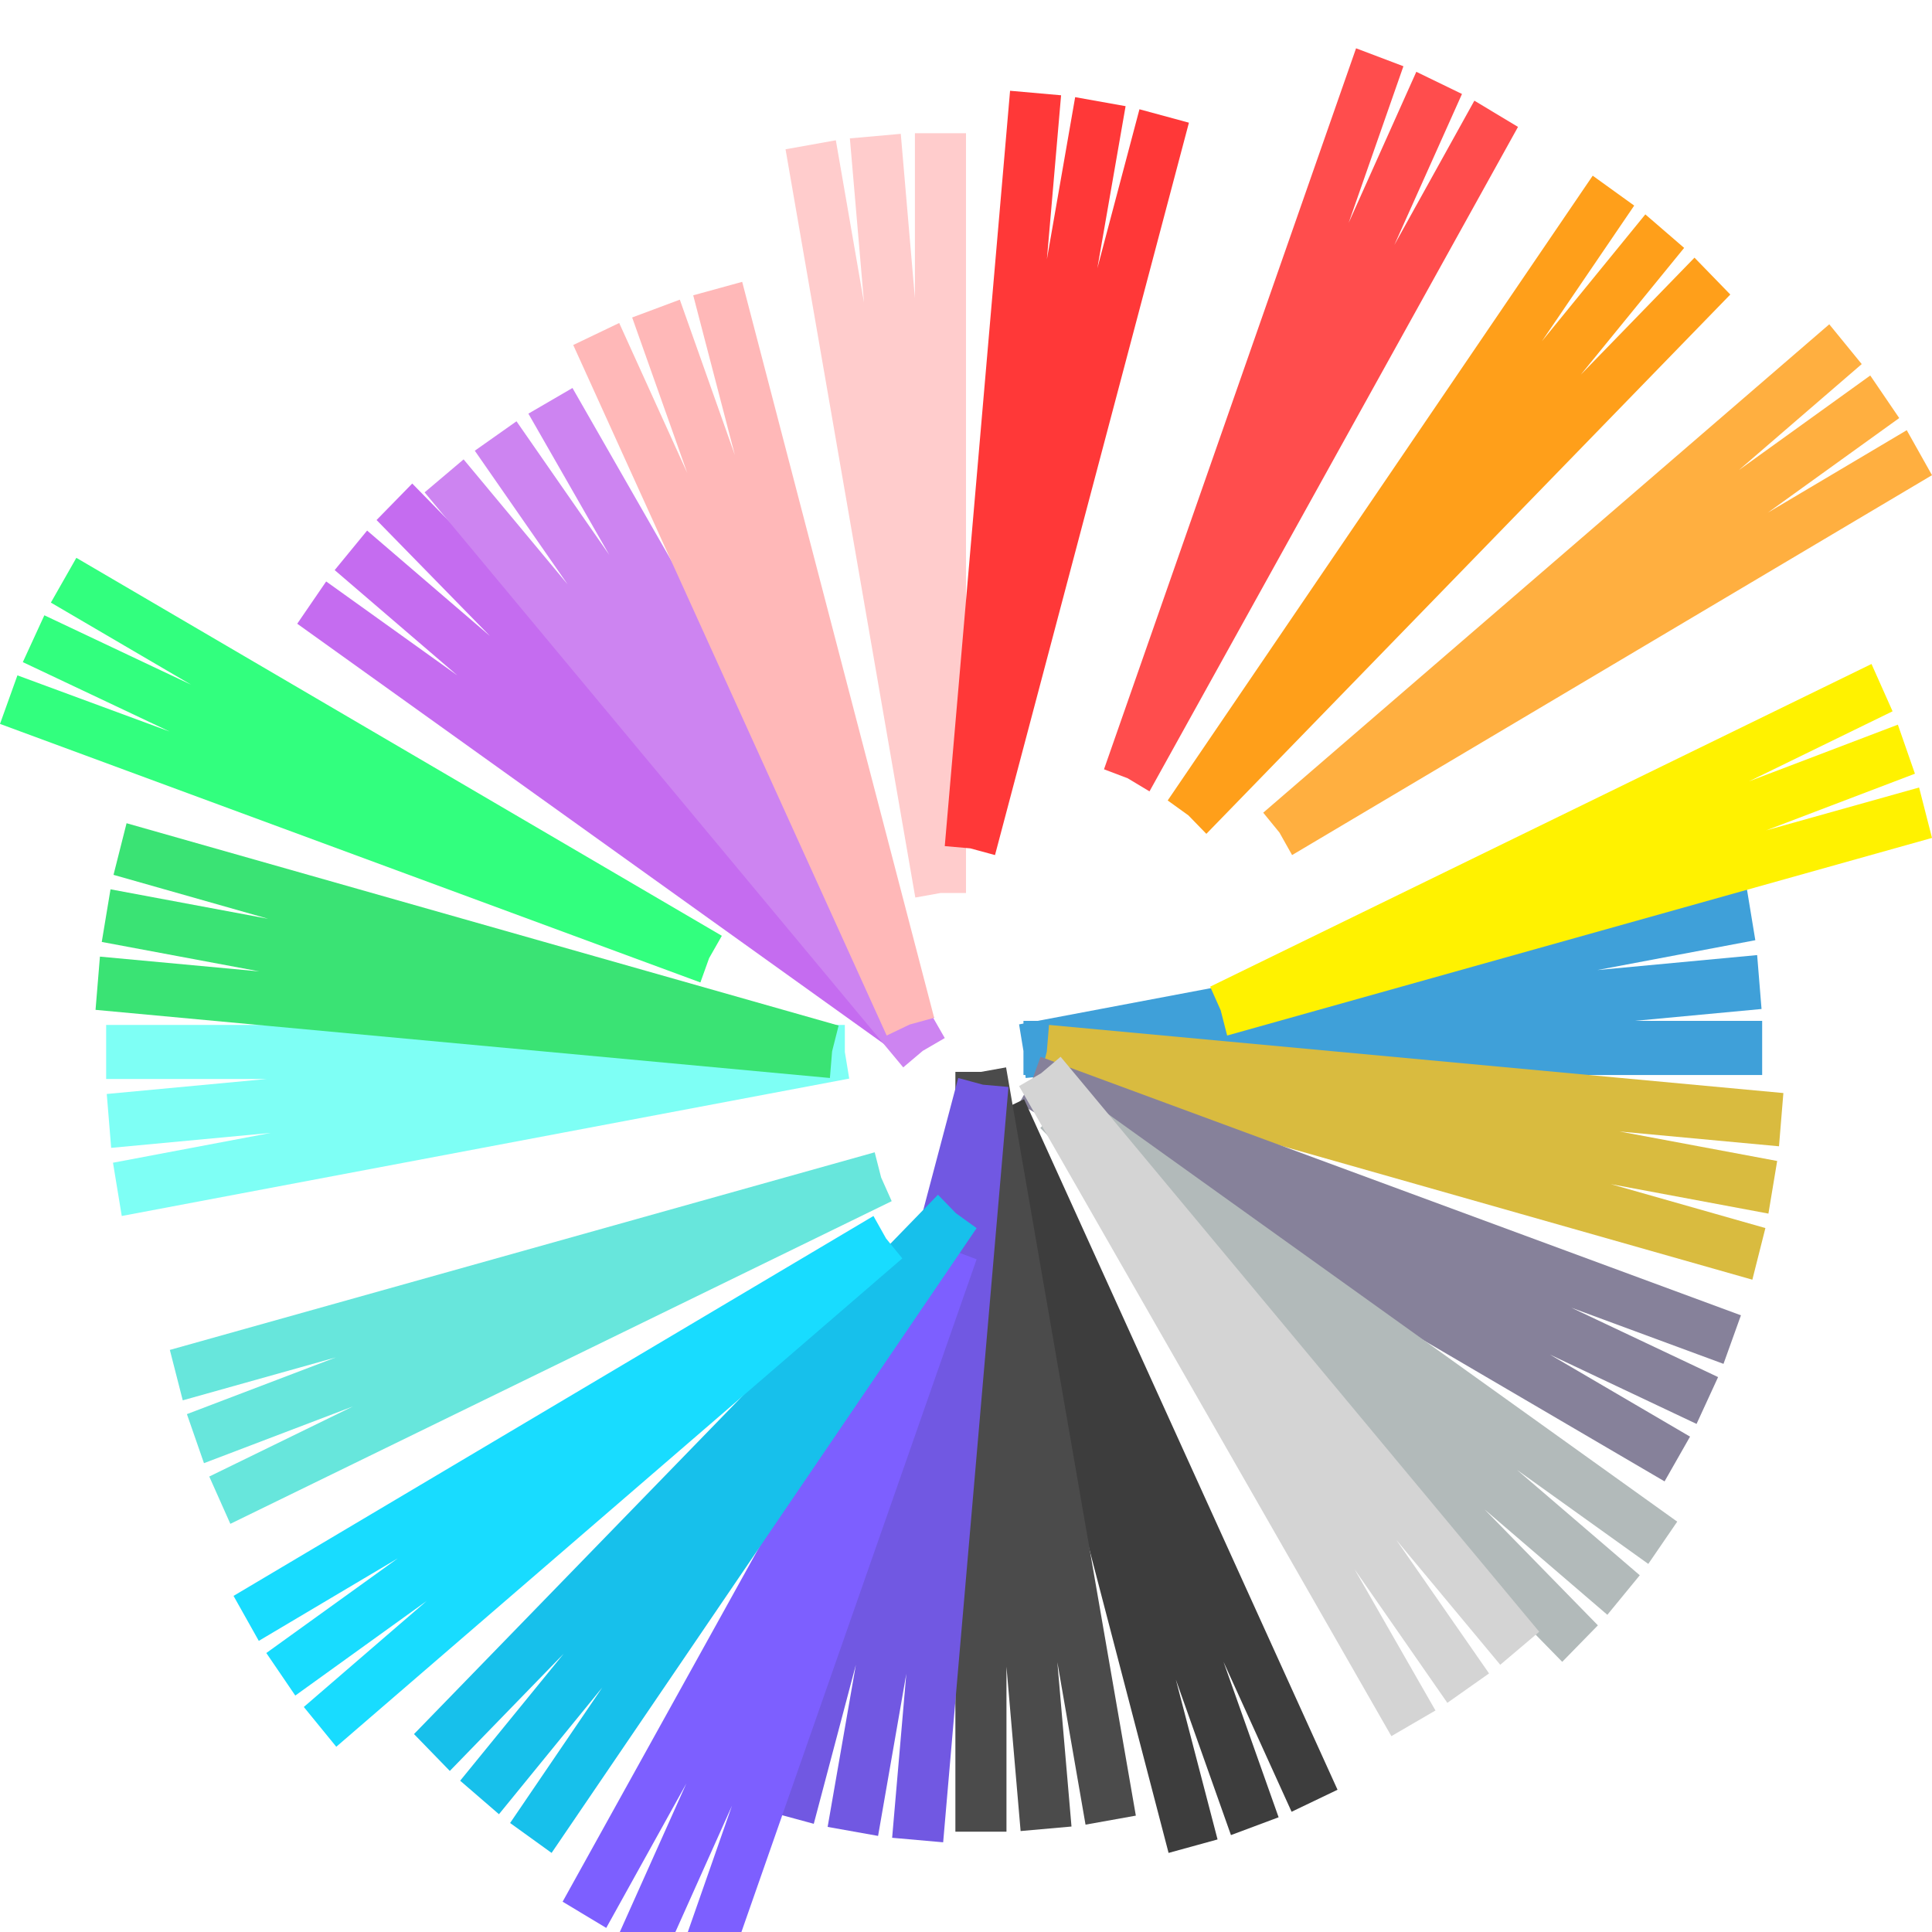 <?xml version="1.0" encoding="UTF-8"?>
<svg width="200px" height="200px" viewBox="0 0 200 200" version="1.1" xmlns="http://www.w3.org/2000/svg" xmlns:xlink="http://www.w3.org/1999/xlink">
    <title>colorBar</title>
    <defs>
        <filter x="-8.8%" y="-8.8%" width="117.5%" height="117.5%" filterUnits="objectBoundingBox" id="filter-1">
            <feOffset dx="0" dy="5" in="SourceAlpha" result="shadowOffsetOuter1"></feOffset>
            <feGaussianBlur stdDeviation="2" in="shadowOffsetOuter1" result="shadowBlurOuter1"></feGaussianBlur>
            <feColorMatrix values="0 0 0 0 0.013   0 0 0 0 0.115   0 0 0 0 0.179  0 0 0 1 0" type="matrix" in="shadowBlurOuter1" result="shadowMatrixOuter1"></feColorMatrix>
            <feMerge>
                <feMergeNode in="shadowMatrixOuter1"></feMergeNode>
                <feMergeNode in="SourceGraphic"></feMergeNode>
            </feMerge>
        </filter>
    </defs>
    <g id="colorBar" stroke="none" stroke-width="1" fill="none" fill-rule="evenodd">
        <g filter="url(#filter-1)" id="Combined-Shape">
            <path d="M180.802,86.813 L181.71,92.33 L165.357,95.42 L181.899,93.87 L182.354,99.451 L169.225,100.681 L182.418,100.682 L182.418,106.284 L109.481,106.283 L106.176,106.593 L106.15,106.283 L105.948,106.284 L105.947,103.799 L105.494,101.044 L105.947,100.958 L105.948,100.682 L107.415,100.681 L180.802,86.813 Z" fill="#3FA0D9"></path>
            <path d="M108.595,101.099 L184.615,108.152 L184.161,113.664 L167.652,112.131 L183.972,115.184 L183.066,120.632 L166.754,117.582 L182.753,122.129 L181.403,127.473 L107.692,106.526 L108.366,103.86 L108.366,103.859 L108.595,101.099 Z" fill="#D9BB3F"></path>
            <path d="M107.715,104.396 L180.22,131.16 L178.416,136.186 L162.665,130.372 L177.856,137.556 L175.627,142.404 L160.439,135.222 L174.952,143.719 L172.315,148.352 L105.494,109.225 L106.81,106.914 L107.715,104.396 Z" fill="#86819A"></path>
            <path d="M111.037,107.692 L173.626,152.52 L170.63,156.896 L157.038,147.161 L169.749,158.071 L166.392,162.164 L153.683,151.256 L165.414,163.255 L161.721,167.033 L107.692,111.769 L109.533,109.886 L109.538,109.879 L111.037,107.692 Z" fill="#B2BABA"></path>
            <path d="M109.794,104.396 L159.341,163.921 L155.304,167.336 L144.543,154.408 L154.146,168.232 L149.829,171.278 L140.226,157.453 L148.598,172.069 L144.035,174.725 L105.494,107.431 L107.769,106.107 L107.777,106.102 L109.794,104.396 Z" fill="#D4D4D4"></path>
            <path d="M106.012,108.791 L138.461,180.274 L133.705,182.553 L126.657,167.028 L132.361,183.124 L127.428,184.968 L121.726,168.876 L126.041,185.418 L120.971,186.813 L101.099,110.628 L103.634,109.93 L106.012,108.791 Z" fill="#3D3D3D"></path>
            <path d="M104.149,105.495 L117.582,182.954 L112.374,183.887 L109.457,167.066 L110.921,184.082 L105.653,184.55 L104.189,167.536 L104.189,184.615 L98.901,184.615 L98.901,105.962 L101.548,105.961 L104.149,105.495 Z" fill="#4B4B4B"></path>
            <path d="M99.194,106.593 L101.744,107.284 L101.767,107.288 L104.396,107.522 L97.636,185.714 L92.354,185.247 L93.822,168.262 L90.898,185.053 L85.676,184.121 L88.6,167.337 L84.242,183.799 L79.121,182.41 L99.194,106.593 Z" fill="#7158E2"></path>
            <path d="M96.39,123.077 L98.645,124.432 L101.099,125.363 L75.004,200 L70.103,198.143 L75.772,181.929 L68.767,197.567 L64.041,195.272 L71.043,179.639 L62.758,194.578 L58.242,191.863 L96.39,123.077 Z" fill="#7D5FFF"></path>
            <path d="M97.097,118.681 L98.951,120.589 L98.954,120.591 L101.099,122.137 L57.101,186.813 L52.806,183.717 L62.358,169.674 L51.653,182.807 L47.636,179.338 L58.347,166.198 L46.565,178.327 L42.857,174.511 L97.097,118.681 Z" fill="#17C0EB"></path>
            <path d="M90.419,120.879 L91.725,123.206 L93.407,125.267 L34.811,175.824 L31.45,171.705 L44.172,160.728 L30.568,170.523 L27.569,166.119 L41.173,156.323 L26.79,164.862 L24.176,160.206 L90.419,120.879 Z" fill="#18DCFF"></path>
            <path d="M90.548,114.286 L91.215,116.893 L92.308,119.344 L23.845,152.747 L21.663,147.85 L36.527,140.597 L21.115,146.467 L19.349,141.39 L34.771,135.516 L18.919,139.962 L17.582,134.743 L90.548,114.286 Z" fill="#67E6DC"></path>
            <path d="M87.458,101.099 L87.458,103.898 L87.912,106.656 L12.604,120.879 L11.697,115.365 L28.046,112.276 L11.508,113.826 L11.052,108.248 L27.592,106.698 L10.989,106.698 L10.989,101.099 L87.458,101.099 Z" fill="#7EFFF5"></path>
            <path d="M13.102,80.22 L86.813,101.166 L86.138,103.837 L85.911,106.593 L9.89,99.54 L10.345,94.029 L26.852,95.56 L10.534,92.509 L11.44,87.061 L27.76,90.112 L11.752,85.564 L13.102,80.22 Z" fill="#3AE374"></path>
            <path d="M7.904,52.747 L74.725,91.874 L73.407,94.187 L72.505,96.703 L-4.4408921e-14,69.939 L1.804,64.913 L17.554,70.726 L2.363,63.543 L4.592,58.695 L19.776,65.875 L5.267,57.38 L7.904,52.747 Z" fill="#32FF7E"></path>
            <path d="M42.675,45.055 L96.703,100.319 L94.856,102.207 L93.359,104.396 L30.769,59.568 L33.765,55.192 L47.352,64.923 L34.646,54.017 L38.003,49.924 L50.715,60.835 L38.981,48.833 L42.675,45.055 Z" fill="#C56CF0"></path>
            <path d="M59.262,35.165 L97.802,102.459 L95.52,103.787 L93.502,105.495 L43.956,45.969 L47.992,42.555 L58.749,55.478 L49.151,41.658 L53.467,38.612 L63.065,52.43 L54.699,37.821 L59.262,35.165 Z" fill="#CD84F1"></path>
            <path d="M76.831,24.176 L96.703,100.361 L94.169,101.058 L91.79,102.198 L59.341,30.715 L64.098,28.436 L71.144,43.96 L65.441,27.865 L70.374,26.021 L76.075,42.112 L71.761,25.571 L76.831,24.176 Z" fill="#FFB8B8"></path>
            <path d="M100,8.791 L100,87.445 L97.353,87.445 L94.752,87.912 L81.319,10.454 L86.527,9.521 L89.443,26.342 L87.979,9.325 L93.248,8.856 L94.711,25.867 L94.712,8.791 L100,8.791 Z" fill="#FFCCCC"></path>
            <path d="M104.562,4.396 L109.843,4.863 L108.375,21.839 L111.3,5.058 L116.521,5.99 L113.597,22.773 L117.956,6.312 L123.077,7.701 L103.003,83.516 L100.443,82.822 L97.802,82.588 L104.562,4.396 Z" fill="#FF3838"></path>
            <path d="M140.38,-2.03836947e-13 L145.281,1.857 L139.614,18.067 L146.617,2.433 L151.344,4.728 L144.343,20.357 L152.626,5.422 L157.143,8.137 L118.995,76.923 L116.737,75.566 L114.286,74.637 L140.38,-2.03836947e-13 Z" fill="#FF4D4D"></path>
            <path d="M164.877,13.187 L169.172,16.283 L159.615,30.329 L170.325,17.193 L174.342,20.662 L163.634,33.796 L175.413,21.673 L179.121,25.489 L124.881,81.319 L123.025,79.409 L120.879,77.863 L164.877,13.187 Z" fill="#FF9F1A"></path>
            <path d="M189.365,28.571 L192.726,32.69 L180,43.669 L193.608,33.872 L196.607,38.277 L183.002,48.072 L197.386,39.534 L200,44.19 L133.757,83.516 L132.449,81.188 L132.444,81.181 L130.769,79.129 L189.365,28.571 Z" fill="#FFAF40"></path>
            <path d="M193.737,63.736 L195.919,68.633 L181.049,75.887 L196.466,70.017 L198.233,75.094 L182.817,80.964 L198.664,76.522 L200,81.741 L127.034,102.198 L126.364,99.582 L125.275,97.14 L193.737,63.736 Z" fill="#FFF200"></path>
        </g>
    </g>
</svg>